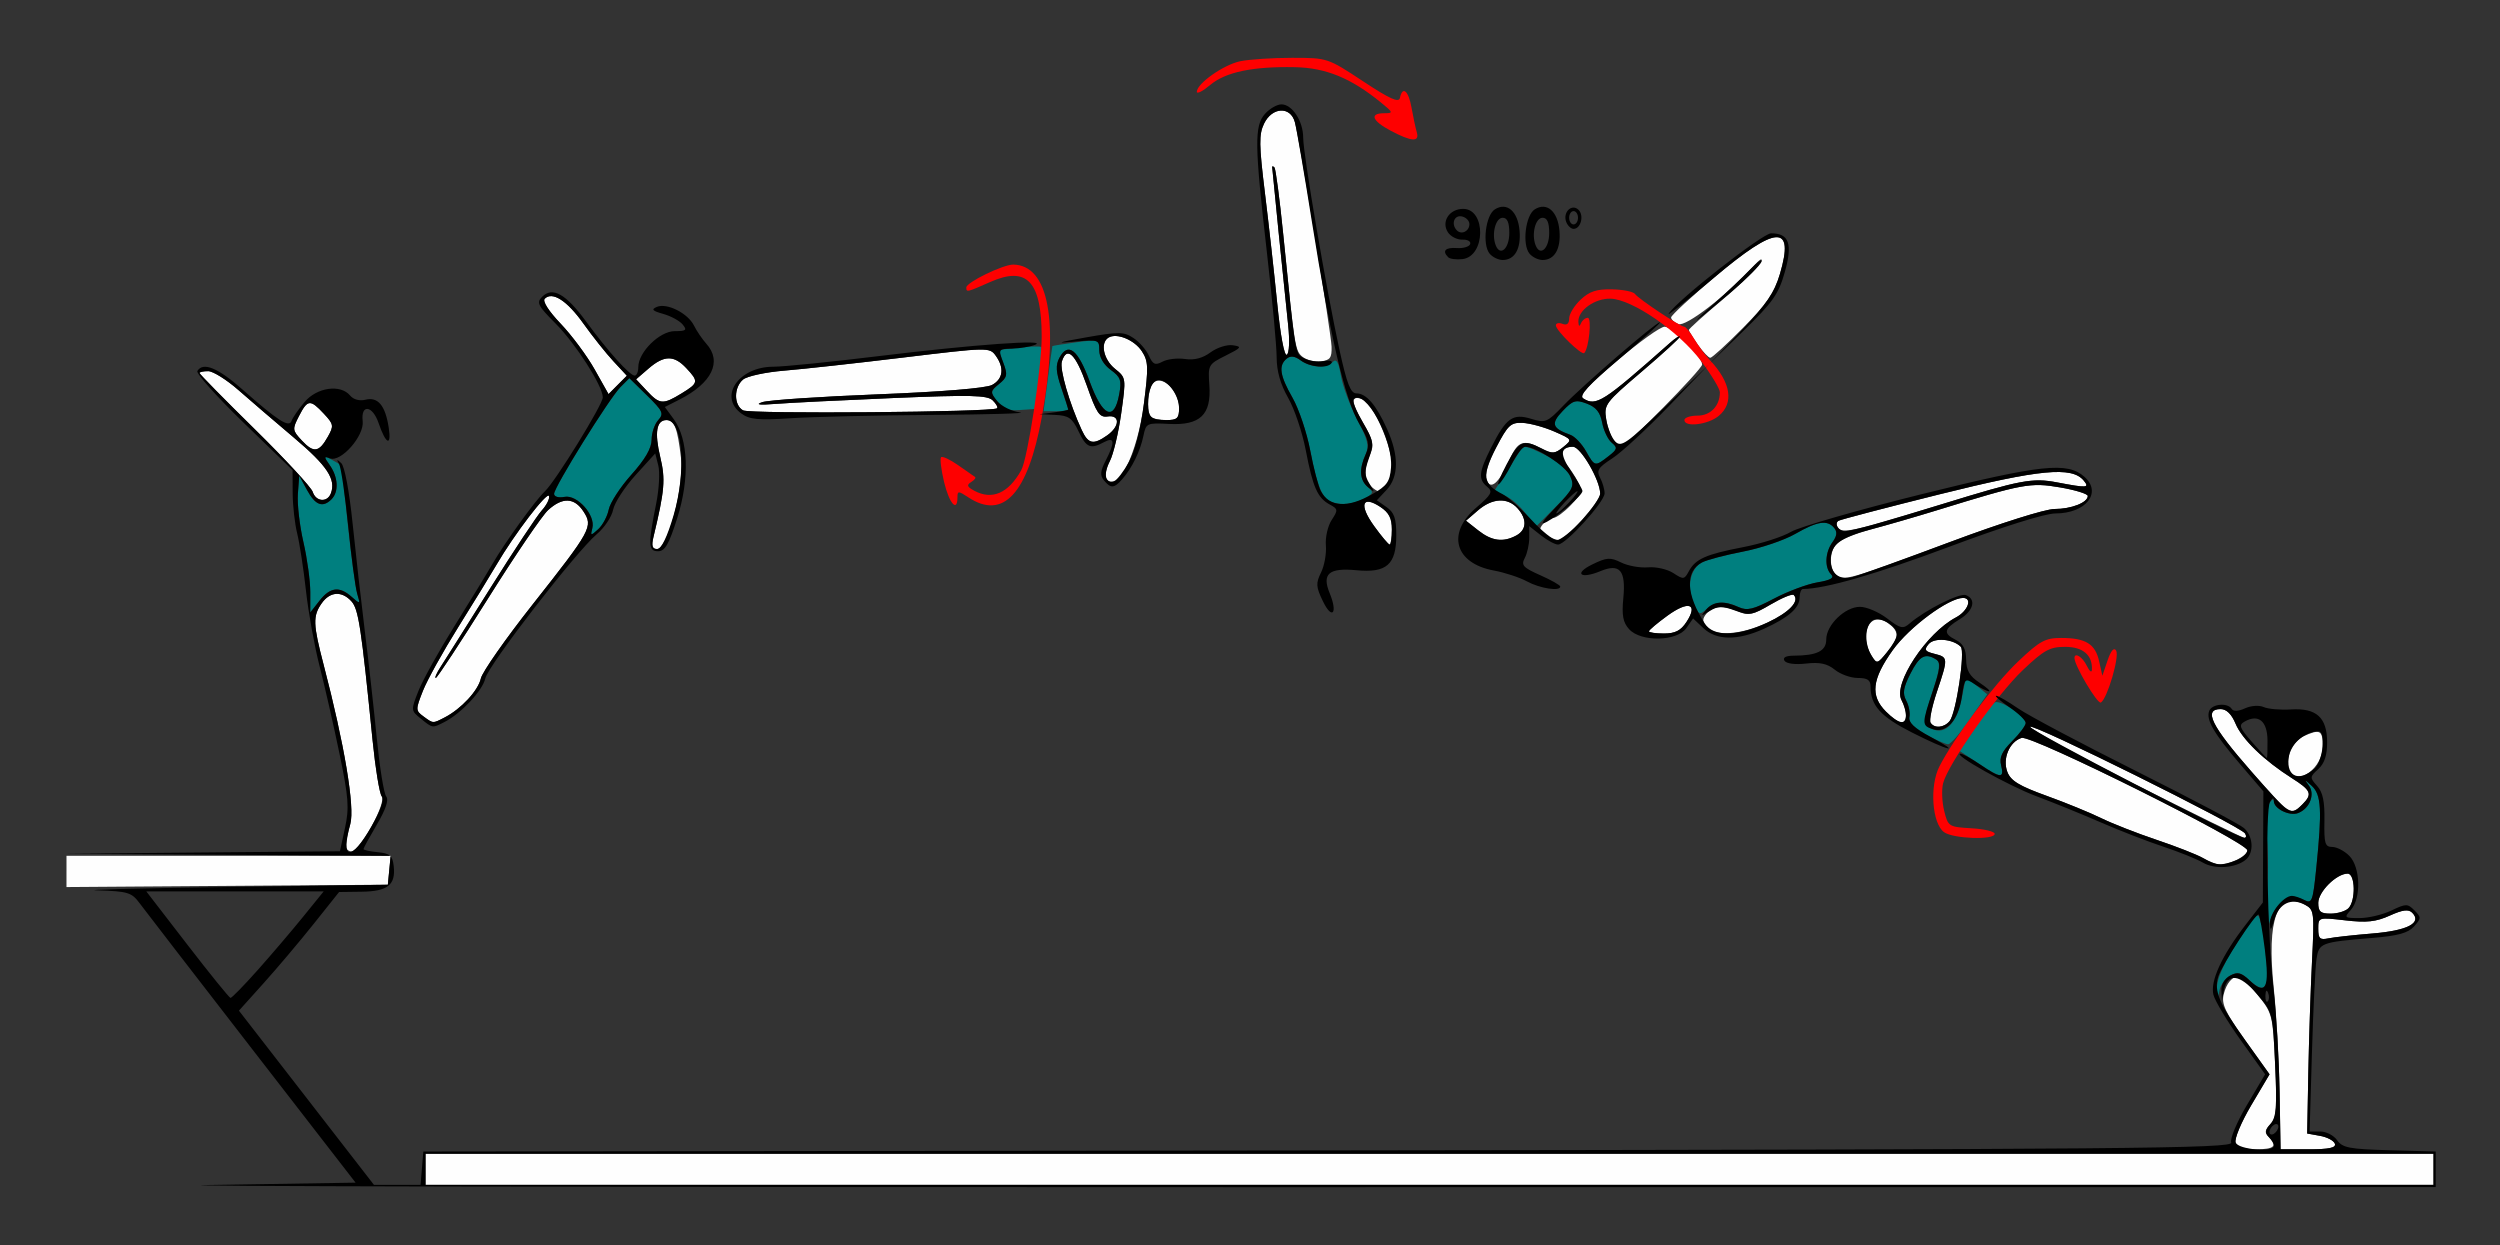 <?xml version="1.0" encoding="UTF-8" standalone="no"?>
<!-- Created with Inkscape (http://www.inkscape.org/) -->

<svg
   xmlns:dc="http://purl.org/dc/elements/1.1/"
   xmlns:cc="http://creativecommons.org/ns#"
   xmlns:rdf="http://www.w3.org/1999/02/22-rdf-syntax-ns#"
   xmlns:svg="http://www.w3.org/2000/svg"
   xmlns="http://www.w3.org/2000/svg"
   xmlns:sodipodi="http://sodipodi.sourceforge.net/DTD/sodipodi-0.dtd"
   xmlns:inkscape="http://www.inkscape.org/namespaces/inkscape"
   id="svg3486"
   version="1.1"
   inkscape:version="0.91 r13725"
   width="527.103"
   height="262.5"
   viewBox="0 0 527.103 262.5"
   sodipodi:docname="bb940600.svg">
  <rect x="0" y="0" width="527.103" height="262.5" fill="#333333" stroke="none"/>
  <defs
     id="defs3490" />
  <sodipodi:namedview
     pagecolor="#ffffff"
     bordercolor="#666666"
     borderopacity="1"
     objecttolerance="10"
     gridtolerance="10"
     guidetolerance="10"
     inkscape:pageopacity="0"
     inkscape:pageshadow="2"
     inkscape:window-width="1379"
     inkscape:window-height="765"
     id="namedview3488"
     showgrid="false"
     inkscape:zoom="0.8384356"
     inkscape:cx="233.49001"
     inkscape:cy="199.40036"
     inkscape:window-x="0"
     inkscape:window-y="0"
     inkscape:window-maximized="0"
     inkscape:current-layer="svg3486" />
  <g
     id="g3496"
     transform="translate(0.935,5.131)">
    <path
       style="fill:#fefefe"
       d="m 88.785,241.406 0,-3.281 211.682,0 211.682,0 0,3.281 0,3.281 -211.682,0 -211.682,0 0,-3.281 z m 381.644,-5.632 c -0.298,-0.779 1.184,-4.325 3.305,-7.906 l 3.845,-6.493 -5.139,-7.186 c -4.195,-5.866 -5.028,-7.643 -4.533,-9.672 0.571,-2.342 1.848,-3.846 3.293,-3.879 0.351,-0.008 2.083,1.779 3.848,3.97 3.151,3.911 3.219,4.186 3.718,14.882 0.431,9.249 0.279,11.127 -1.005,12.415 -1.182,1.185 -1.266,1.765 -0.385,2.649 1.942,1.948 1.256,2.632 -2.639,2.632 -2.495,0 -3.95,-0.477 -4.308,-1.413 z m 9.277,-10.542 c -0.11,-6.573 -0.665,-16.439 -1.233,-21.923 -1.53,-14.768 0.737,-20.818 6.616,-17.662 1.897,1.018 1.959,1.535 1.44,12.005 -0.298,6.018 -0.648,16.627 -0.778,23.576 l -0.236,12.635 2.727,0.49 c 1.5,0.269 2.902,1.017 3.115,1.661 0.284,0.855 -1.21,1.171 -5.53,1.17 l -5.919,-0.002 -0.2,-11.951 z m 8.144,-34.526 c 0,-2.451 0.007,-2.453 5.696,-1.791 4.497,0.524 6.471,0.313 9.377,-1.002 2.725,-1.233 3.954,-1.391 4.732,-0.611 2.146,2.153 -0.964,3.775 -8.408,4.387 -3.955,0.325 -8.137,0.789 -9.293,1.03 -1.757,0.367 -2.103,0.036 -2.103,-2.014 z m 0,-5.483 c 0,-2.343 3.843,-6.162 6.201,-6.162 1.612,0 1.733,5.729 0.154,7.312 -0.617,0.619 -2.299,1.125 -3.738,1.125 -2.147,0 -2.617,-0.408 -2.617,-2.276 z m -474.766,-6.619 0,-3.293 34.171,0 34.171,0 -0.293,3.047 -0.293,3.047 -33.879,0.246 -33.879,0.246 0,-3.293 z m 450.467,-2.823 c -1.285,-0.736 -5.701,-2.467 -9.813,-3.847 -4.112,-1.38 -9.369,-3.44 -11.682,-4.578 -2.313,-1.138 -7.502,-3.259 -11.531,-4.713 -5.749,-2.074 -7.52,-3.157 -8.23,-5.03 -1.059,-2.793 0.433,-6.348 3.007,-7.168 2.07,-0.659 47.594,22.018 47.594,23.708 0,1.179 -3.711,3.065 -5.902,2.999 -0.609,-0.018 -2.159,-0.635 -3.444,-1.372 z M 71.968,173.203 c 0.003,-0.645 0.433,-2.715 0.955,-4.601 0.982,-3.548 -1.235,-16.775 -5.632,-33.602 -2.232,-8.54 -2.286,-10.236 -0.415,-12.916 1.753,-2.51 4.26,-2.679 6.295,-0.424 1.488,1.65 2.064,5.438 4.447,29.278 0.593,5.93 1.464,11.256 1.935,11.837 1.056,1.3 -4.614,11.601 -6.385,11.601 -0.663,0 -1.203,-0.527 -1.2,-1.172 z M 449.299,160.258 c -12.208,-6.162 -22.196,-11.625 -22.196,-12.141 0,-1.054 44.371,20.955 45.306,22.473 0.329,0.535 0.259,0.949 -0.157,0.922 -0.416,-0.028 -10.744,-5.092 -22.952,-11.254 z m 31.534,4.962 c -0.519,-0.379 -3.719,-3.853 -7.111,-7.72 -8.428,-9.607 -10.155,-13.125 -6.444,-13.125 1.213,0 2.299,1.061 3.132,3.062 1.372,3.295 6.013,7.784 11.902,11.513 4.055,2.568 4.365,3.344 2.201,5.515 -1.63,1.635 -2.29,1.771 -3.68,0.756 z m 0.929,-7.743 c -1.167,-1.894 0.569,-6.279 2.908,-7.348 3.549,-1.622 4.116,-1.337 4.116,2.069 0,4.536 -5.113,8.379 -7.023,5.279 z m -75.658,-10.242 c -0.302,-0.489 0.304,-3.429 1.347,-6.533 2.394,-7.127 2.385,-7.25 -0.524,-7.983 -2.041,-0.514 -2.235,-0.832 -1.238,-2.037 1.186,-1.434 5.083,-1.127 6.781,0.534 0.984,0.963 -0.966,14.022 -2.341,15.685 -1.186,1.433 -3.243,1.603 -4.025,0.334 z M 88.342,145.915 c -1.668,-1.224 -1.672,-1.432 -0.11,-5.391 0.894,-2.265 4.262,-8.337 7.486,-13.493 3.223,-5.156 6.844,-11.062 8.047,-13.125 3.724,-6.388 10.705,-15.521 11.056,-14.464 0.184,0.552 -0.501,1.924 -1.521,3.047 -1.02,1.123 -5.898,8.485 -10.839,16.359 -4.941,7.874 -9.667,15.363 -10.502,16.641 -0.835,1.278 -1.29,2.324 -1.011,2.324 0.279,0 5.2,-7.488 10.937,-16.641 5.737,-9.152 11.468,-17.59 12.737,-18.75 3.02,-2.762 5.532,-2.67 7.454,0.273 2.084,3.191 1.7,3.894 -10.731,19.649 -5.696,7.219 -10.598,14.226 -10.895,15.571 -0.565,2.561 -4.155,6.429 -7.63,8.22 -2.534,1.306 -2.386,1.313 -4.477,-0.221 z m 308.345,-1.028 c -3.333,-3.344 -2.948,-6.79 1.448,-12.948 3.45,-4.833 11.765,-11 14.829,-11 2.046,0 1.022,2.782 -1.516,4.115 -6.208,3.262 -13.289,13.999 -11.474,17.399 1.24,2.324 1.231,4.736 -0.017,4.736 -0.537,0 -2.009,-1.036 -3.271,-2.301 z m -3.015,-11.767 c -2.805,-4.505 -0.364,-9.559 3.355,-6.946 2.547,1.79 2.524,2.994 -0.118,6.23 -2.026,2.482 -2.124,2.504 -3.237,0.716 z m -46.942,-5.145 c 0,-0.255 1.758,-1.74 3.906,-3.301 4.448,-3.232 6.542,-2.545 4.018,1.32 -1.2,1.837 -2.382,2.444 -4.76,2.444 -1.74,0 -3.164,-0.208 -3.164,-0.463 z m 12.15,-0.943 c -0.928,-1.122 -0.928,-1.691 0,-2.812 1.381,-1.669 3.735,-1.795 6.859,-0.367 1.914,0.875 2.965,0.634 6.628,-1.52 2.395,-1.408 4.597,-2.316 4.895,-2.017 1.298,1.302 -0.958,3.677 -5.516,5.806 -5.577,2.605 -11.139,2.998 -12.866,0.911 z m 27.266,-10.992 c -1.437,-1.441 -1.402,-4.684 0.07,-6.487 0.643,-0.787 3.902,-2.157 7.243,-3.044 3.341,-0.887 9.65,-2.715 14.019,-4.063 18.208,-5.616 19.666,-5.887 25.935,-4.814 3.213,0.55 5.841,1.363 5.841,1.807 0,1.39 -3.47,2.749 -7.017,2.749 -1.932,0 -11.349,2.971 -21.79,6.874 -21.606,8.077 -22.848,8.434 -24.299,6.977 z M 136.85,108.047 c 2.356,-9.813 2.549,-12.085 1.427,-16.796 -1.243,-5.215 -0.806,-7.814 1.314,-7.814 1.671,0 2.316,1.676 3.048,7.92 0.705,6.013 -2.758,19.268 -5.033,19.268 -1.027,0 -1.218,-0.653 -0.756,-2.578 z m 151.922,-2.277 c -3.222,-4.462 -2.537,-6.562 1.316,-4.03 1.831,1.204 2.436,2.39 2.436,4.775 0,1.745 -0.208,3.173 -0.461,3.173 -0.254,0 -1.735,-1.763 -3.291,-3.918 z m 21.972,0.935 -2.592,-2.046 2.519,-2.173 c 3.028,-2.613 6.241,-2.79 8.344,-0.459 2.059,2.282 1.955,4.563 -0.261,5.753 -2.774,1.489 -5.167,1.168 -8.009,-1.075 z m 14.204,1.004 c -1.333,-0.778 -1.456,-1.264 -0.587,-2.315 0.605,-0.732 1.601,-1.331 2.213,-1.331 0.612,0 2.28,-1.223 3.708,-2.717 2.289,-2.397 2.461,-2.977 1.457,-4.922 -0.626,-1.213 -1.756,-2.916 -2.512,-3.786 -1.591,-1.832 -0.868,-3.575 1.482,-3.575 1.637,0 5.739,7.069 5.739,9.89 0,1.692 -7.282,9.809 -8.764,9.769 -0.577,-0.016 -1.808,-0.472 -2.737,-1.013 z m 61.54,-1.706 c -0.296,-0.48 -0.208,-1.077 0.194,-1.327 0.403,-0.25 9.977,-2.759 21.277,-5.576 21.216,-5.289 27.937,-5.933 30.434,-2.915 1.297,1.567 0.769,1.605 -5.583,0.397 -5.25,-0.999 -7.625,-0.55 -24.31,4.593 -18.989,5.853 -21.096,6.315 -22.012,4.828 z M 64.997,98.576 C 64.695,97.62 59.199,91.677 52.784,85.368 46.37,79.059 41.121,73.723 41.121,73.511 c 0,-0.212 0.827,-0.386 1.838,-0.386 1.011,0 3.88,1.793 6.375,3.984 2.495,2.191 7.783,6.727 11.75,10.078 6.975,5.892 8.868,8.76 7.738,11.717 -0.752,1.967 -3.164,1.76 -3.825,-0.328 z M 288.037,97.312 c -1.4,-1.404 -1.429,-3.734 -0.085,-6.693 0.872,-1.92 0.632,-2.974 -1.515,-6.649 -2.611,-4.469 -2.609,-5.89 0.007,-4.883 2.092,0.805 6.059,9.807 6.07,13.772 0.008,2.989 -1.289,5.578 -2.795,5.578 -0.308,0 -1.065,-0.506 -1.682,-1.125 z m 24.43,-1.271 c -0.398,-1.041 0.389,-3.64 2.092,-6.902 2.432,-4.661 3.037,-5.219 5.534,-5.11 1.542,0.068 4.542,0.884 6.666,1.814 3.845,1.683 3.853,1.698 1.88,3.301 -1.752,1.423 -2.277,1.457 -4.517,0.295 -3.896,-2.021 -5.008,-1.624 -6.835,2.441 -2.203,4.9 -3.957,6.415 -4.82,4.161 z m -80.177,-0.34 c -0.325,-0.528 0.022,-2.149 0.772,-3.604 0.75,-1.454 1.832,-6.002 2.406,-10.106 1.037,-7.418 1.029,-7.472 -1.325,-9.372 -2.418,-1.951 -3.156,-5.459 -1.38,-6.56 1.733,-1.074 5.48,0.453 7.064,2.879 1.356,2.076 1.406,3.348 0.429,10.984 -1.381,10.8 -5.728,19.411 -7.967,15.778 z M 62.723,87.77 c -2.028,-2.166 -2.056,-2.395 -0.623,-5.174 1.818,-3.527 2.365,-3.581 5.237,-0.514 2.083,2.224 2.144,2.569 0.864,4.847 -1.874,3.334 -2.984,3.504 -5.478,0.841 z m 276.598,-0.03 c -0.602,-0.727 -1.326,-2.755 -1.609,-4.507 -0.493,-3.048 -0.172,-3.477 7.522,-10.029 4.42,-3.765 8.037,-7.083 8.037,-7.375 0,-0.292 -0.946,0.308 -2.103,1.333 -14.155,12.548 -15.561,13.447 -18.303,11.704 -0.908,-0.577 1.039,-2.738 7.168,-7.954 4.628,-3.939 9.128,-7.162 9.999,-7.162 1.712,0 7.911,6.255 7.911,7.982 0,1.004 -16.067,17.33 -17.055,17.33 -0.26,0 -0.966,-0.595 -1.567,-1.323 z M 227.143,85.547 c -2.611,-5.637 -4.702,-12.856 -4.192,-14.469 1.068,-3.374 2.923,-1.579 5.265,5.094 2.042,5.819 2.671,6.755 4.374,6.504 2.665,-0.393 2.61,2.094 -0.088,3.99 -2.925,2.055 -3.992,1.833 -5.359,-1.119 z M 241.745,82.812 c -0.778,-0.781 -0.81,-4.359 -0.056,-6.33 1.3,-3.398 5.975,0.084 5.975,4.45 0,2.125 -0.401,2.504 -2.648,2.504 -1.456,0 -2.928,-0.281 -3.271,-0.625 z m -86.012,-1.424 c -1.972,-1.107 -1.964,-4.857 0.014,-6.504 0.847,-0.705 4.737,-1.545 8.645,-1.866 3.908,-0.321 15.248,-1.571 25.201,-2.776 17.734,-2.148 18.122,-2.156 19.393,-0.413 1.883,2.583 1.592,4.946 -0.764,6.211 -1.262,0.677 -10.591,1.441 -24.065,1.969 -12.103,0.475 -23.056,1.214 -24.341,1.642 -1.597,0.533 -0.71,0.65 2.804,0.372 2.827,-0.224 13.972,-0.778 24.766,-1.233 16.34,-0.688 19.852,-0.607 20.972,0.482 0.74,0.719 1.161,1.475 0.935,1.68 -0.913,0.825 -52.122,1.242 -53.558,0.436 z m -20.289,-4.124 -2.266,-2.422 2.622,-2.265 c 3.285,-2.838 5.371,-2.863 7.963,-0.095 2.648,2.828 2.589,3.142 -1.005,5.34 -3.925,2.401 -4.594,2.35 -7.314,-0.558 z m -11.009,-4.513 c -1.613,-2.867 -4.831,-7.2 -7.151,-9.629 -2.533,-2.652 -3.879,-4.757 -3.368,-5.269 1.604,-1.609 4.693,0.374 8.163,5.242 1.911,2.68 4.752,6.249 6.314,7.932 l 2.84,3.059 -1.933,1.939 -1.933,1.939 -2.933,-5.213 z m 149.274,-2.634 c -1.588,-1.263 -1.701,-1.977 -4.104,-25.961 -0.744,-7.428 -1.57,-13.722 -1.834,-13.987 -0.264,-0.265 -0.48,-0.306 -0.479,-0.092 0.003,0.462 2.489,25.072 3.366,33.308 0.355,3.334 0.237,5.961 -0.281,6.282 -0.525,0.326 -1.357,-4.144 -2.025,-10.886 -0.624,-6.291 -1.791,-16.777 -2.594,-23.301 -1.243,-10.098 -1.27,-12.26 -0.185,-14.531 1.692,-3.541 5.592,-3.736 6.504,-0.325 1.028,3.844 7.64,44.298 7.739,47.344 0.075,2.332 -0.308,2.859 -2.246,3.087 -1.286,0.151 -3.023,-0.271 -3.861,-0.938 z m 83.365,-2.528 c -1.063,-1.498 -1.933,-2.915 -1.933,-3.15 0,-0.235 3.184,-3.102 7.077,-6.371 3.892,-3.269 7.513,-6.809 8.046,-7.866 0.582,-1.152 -0.1,-0.751 -1.703,1.001 -5.548,6.069 -14.055,12.602 -15.622,11.999 -0.845,-0.325 -1.537,-0.954 -1.537,-1.396 0,-0.442 4.285,-4.405 9.522,-8.806 12.73,-10.697 16.51,-10.8 13.422,-0.368 -1.174,3.967 -2.787,6.328 -7.749,11.344 -3.446,3.484 -6.564,6.334 -6.929,6.334 -0.364,0 -1.532,-1.225 -2.595,-2.723 z"
       id="path3506"
       inkscape:connector-curvature="0" />
    <path
       style="fill:#007f7f"
       d="m 466.482,203.625 c -0.145,-2.449 1.646,-6.26 5.807,-12.36 2.775,-4.068 2.886,-4.128 3.437,-1.875 0.903,3.693 2.021,-11.455 1.311,-17.754 -0.382,-3.383 -0.23,-6.148 0.397,-7.229 0.558,-0.963 1.027,-1.239 1.043,-0.612 0.04,1.589 3.326,3.191 5.127,2.497 2.449,-0.943 3.63,-3.975 2.261,-5.806 -1.008,-1.349 -0.919,-1.338 0.612,0.069 2.024,1.861 2.204,5.087 0.965,17.256 -0.762,7.48 -0.828,7.634 -2.87,6.7 -4.891,-2.236 -8.677,4.48 -7.615,13.508 0.62,5.267 -0.537,6.419 -3.571,3.56 -1.765,-1.664 -2.538,-1.861 -4.071,-1.038 -1.041,0.559 -2.074,1.966 -2.297,3.127 l -0.405,2.111 -0.127,-2.156 z m -50.334,-47.822 -3.946,-2.626 3.224,-4.802 c 1.773,-2.641 3.656,-5.07 4.186,-5.398 1.107,-0.686 6.557,2.926 6.557,4.346 0,0.52 -1.292,2.241 -2.87,3.825 -2.153,2.16 -2.732,3.43 -2.319,5.084 0.71,2.837 -0.021,2.772 -4.831,-0.429 z m -11.053,-6.08 c -2.549,-1.392 -3.673,-2.586 -3.446,-3.659 0.186,-0.875 -0.121,-2.451 -0.682,-3.502 -0.802,-1.504 -0.612,-2.713 0.894,-5.674 1.909,-3.754 3.132,-4.422 5.424,-2.964 0.967,0.615 0.793,2.05 -0.859,7.098 -1.753,5.357 -1.867,6.456 -0.744,7.169 3.231,2.051 5.898,-0.396 7.082,-6.498 l 0.793,-4.087 2.247,1.825 2.247,1.825 -3.652,5.273 c -2.009,2.9 -4.073,5.27 -4.587,5.267 -0.514,-0.004 -2.637,-0.937 -4.718,-2.074 z m -49,-27.799 c -1.421,-3.442 -0.627,-7.157 1.81,-8.466 0.995,-0.534 4.88,-1.562 8.634,-2.286 3.754,-0.723 8.718,-2.403 11.031,-3.732 4.679,-2.69 6.774,-3.012 8.22,-1.266 0.686,0.829 0.582,1.709 -0.353,2.992 -1.58,2.168 -1.722,5.373 -0.3,6.799 0.743,0.745 -0.053,1.21 -2.894,1.691 -2.155,0.365 -6.282,1.912 -9.172,3.436 -4.322,2.28 -5.64,2.596 -7.43,1.777 -3.002,-1.372 -4.936,-1.246 -6.796,0.442 -1.446,1.312 -1.684,1.192 -2.75,-1.388 z M 64.486,119.716 c 0,-2.358 -0.652,-7.109 -1.45,-10.558 -0.797,-3.449 -1.323,-8.01 -1.168,-10.136 l 0.282,-3.865 1.66,3.047 c 1.748,3.209 3.303,3.788 5.163,1.922 1.567,-1.572 1.397,-4.626 -0.402,-7.202 -1.478,-2.117 -1.464,-2.15 0.467,-1.113 1.095,0.588 2.013,1.159 2.041,1.27 0.028,0.111 0.623,5.686 1.323,12.389 0.7,6.703 1.585,13.242 1.966,14.531 0.673,2.275 0.639,2.296 -1.163,0.703 -2.587,-2.287 -4.523,-2.05 -6.781,0.83 l -1.937,2.47 0,-4.287 z m 59.468,-13.493 c 0.711,-2.727 -3.184,-7.107 -5.863,-6.593 -1.265,0.242 -2.203,-0.03 -2.203,-0.638 0,-1.427 11.64,-20.147 13.998,-22.513 l 1.871,-1.877 3.733,3.657 c 3.355,3.286 3.592,3.813 2.346,5.195 -0.763,0.846 -1.388,2.709 -1.388,4.139 0,1.768 -1.366,4.125 -4.262,7.356 -2.344,2.615 -4.495,5.925 -4.78,7.355 -0.285,1.43 -1.282,3.294 -2.215,4.141 -1.585,1.439 -1.667,1.424 -1.238,-0.222 z m 196.739,-3.119 c -1.17,-1.587 -3.146,-3.274 -4.391,-3.749 l -2.264,-0.863 2.093,-3.192 c 1.151,-1.756 2.563,-3.983 3.137,-4.949 1.011,-1.702 1.18,-1.691 5.392,0.349 2.479,1.201 4.817,3.136 5.437,4.502 1,2.202 0.75,2.735 -3.095,6.592 l -4.183,4.196 -2.127,-2.886 z m -41.031,-2.479 c -1.857,-0.751 -2.938,-3.437 -4.35,-10.81 -0.721,-3.766 -2.395,-8.745 -3.721,-11.066 -2.681,-4.694 -3.003,-6.796 -1.262,-8.245 0.826,-0.688 1.704,-0.584 2.982,0.354 2.161,1.585 5.356,1.727 6.778,0.301 0.743,-0.745 1.206,0.053 1.686,2.903 0.364,2.162 1.906,6.302 3.426,9.2 2.273,4.335 2.588,5.657 1.772,7.454 -1.396,3.073 -1.234,5.414 0.473,6.835 1.306,1.087 1.229,1.351 -0.701,2.425 -2.222,1.237 -4.997,1.491 -7.083,0.648 z m 53.783,-10.648 c -0.881,-1.553 -2.353,-3.092 -3.271,-3.421 -3.874,-1.387 -4.189,-2.357 -1.635,-5.031 2.163,-2.265 2.75,-2.443 5.106,-1.551 1.933,0.732 2.816,1.832 3.224,4.016 0.309,1.655 1.215,3.551 2.012,4.215 1.288,1.072 1.207,1.394 -0.726,2.886 -2.833,2.186 -2.84,2.185 -4.711,-1.114 z M 209.25,79.487 c -1.399,-1.931 -1.369,-2.172 0.467,-3.664 1.711,-1.391 1.83,-1.957 0.919,-4.383 l -1.046,-2.786 4.317,-0.492 c 2.375,-0.27 4.489,-0.322 4.699,-0.116 0.21,0.207 -2.1e-4,3.227 -0.467,6.712 l -0.849,6.336 -3.271,0.23 c -2.463,0.173 -3.641,-0.281 -4.769,-1.837 z m 10.741,-4.722 c 0.491,-3.738 0.926,-6.855 0.965,-6.925 0.039,-0.071 2.28,-0.427 4.978,-0.791 4.791,-0.647 4.907,-0.608 4.907,1.691 0,1.45 0.926,3.031 2.414,4.118 2.112,1.544 2.333,2.198 1.765,5.234 -1.07,5.722 -3.507,4.604 -6.231,-2.858 -2.45,-6.71 -4.543,-8.327 -6.363,-4.915 -0.827,1.55 -0.737,2.959 0.404,6.317 0.808,2.378 1.468,4.459 1.468,4.625 0,0.166 -1.17,0.302 -2.601,0.302 l -2.601,0 0.894,-6.797 z"
       id="path3502"
       inkscape:connector-curvature="0" />
    <path
       style="fill:#fe0000"
       d="m 408.935,170.314 c -2.508,-1.84 -3.062,-9.724 -0.971,-13.83 3.128,-6.143 11.513,-17.321 16.653,-22.196 4.523,-4.291 5.665,-4.912 9.033,-4.912 5.151,0 7.183,1.248 8,4.914 l 0.681,3.055 1.097,-3.229 c 0.707,-2.081 1.347,-2.824 1.8,-2.088 0.758,1.231 -1.843,10.119 -3.21,10.966 -0.691,0.428 -5.569,-7.778 -5.569,-9.368 0,-1.317 1.696,-0.266 2.598,1.609 0.558,1.16 1.043,1.554 1.077,0.876 0.159,-3.106 -1.874,-4.86 -5.633,-4.86 -3.254,0 -4.459,0.662 -8.93,4.904 -5.503,5.221 -15.805,19.85 -16.812,23.874 -0.333,1.329 -0.229,3.941 0.23,5.804 0.813,3.301 0.959,3.394 5.741,3.67 2.699,0.156 4.907,0.683 4.907,1.172 0,1.354 -8.756,1.059 -10.691,-0.36 z M 198.119,96.512 c -0.623,-2.606 -0.908,-4.963 -0.634,-5.239 0.275,-0.275 1.899,0.484 3.61,1.688 1.711,1.204 3.309,2.319 3.551,2.477 0.242,0.159 -0.13,0.642 -0.827,1.074 -0.996,0.617 -0.853,1.008 0.667,1.824 3.768,2.023 7.161,0.546 9.886,-4.301 1.372,-2.44 4.321,-21.667 4.321,-28.169 0,-11.668 -3.107,-14.978 -10.841,-11.546 -4.931,2.188 -5.047,2.215 -5.047,1.159 0,-1.079 7.772,-4.86 9.915,-4.824 7.474,0.126 9.686,12.037 5.987,32.233 -2.945,16.082 -8.097,21.693 -15.468,16.848 -2.121,-1.394 -2.304,-1.394 -2.304,0 0,3.262 -1.742,1.268 -2.816,-3.224 z M 354.206,83.438 c 0,-0.516 1.247,-0.938 2.771,-0.938 2.745,0 4.706,-2.055 4.706,-4.931 0,-0.717 -1.787,-3.682 -3.972,-6.588 -4.702,-6.255 -14.502,-13.008 -19.065,-13.138 -3.338,-0.095 -6.915,2.474 -6.796,4.881 0.048,0.969 0.24,1.083 0.545,0.323 0.259,-0.645 0.904,-1.172 1.432,-1.172 0.89,0 0.248,6.424 -0.742,7.432 -0.539,0.548 -5.982,-4.758 -5.982,-5.832 0,-0.474 0.631,-0.62 1.402,-0.323 0.925,0.356 1.402,-0.032 1.402,-1.143 0,-0.925 1.085,-2.705 2.412,-3.955 1.863,-1.756 3.372,-2.252 6.633,-2.181 2.321,0.051 4.495,0.488 4.831,0.972 0.717,1.034 9.544,6.905 10.382,6.905 0.315,0 1.262,1.16 2.104,2.578 0.842,1.418 2.348,3.448 3.346,4.512 4.409,4.699 5.082,8.995 1.834,11.713 -2.222,1.86 -7.243,2.473 -7.243,0.885 z M 292.29,22.436 c -3.943,-2.088 -4.549,-3.684 -1.402,-3.691 1.99,-0.004 1.953,-0.127 -0.701,-2.293 -6.259,-5.107 -11.568,-7.285 -18.079,-7.418 -8.906,-0.182 -14.659,1.028 -17.898,3.762 -1.544,1.304 -2.808,1.948 -2.808,1.433 0,-1.738 5.635,-5.711 9.14,-6.445 1.912,-0.4 6.842,-0.725 10.954,-0.723 7.45,0.005 7.503,0.023 14.953,4.944 5.679,3.751 7.549,4.593 7.779,3.498 0.543,-2.592 1.813,-1.516 2.447,2.074 0.342,1.934 0.837,4.254 1.102,5.156 0.625,2.135 -1.065,2.043 -5.487,-0.298 z"
       id="path3500"
       inkscape:connector-curvature="0" />
    <path
       style="fill:#000000"
       d="m 43.325,244.708 30.709,-0.489 -21.83,-28.192 C 40.197,200.521 29.538,186.705 28.516,185.324 c -1.695,-2.292 -2.471,-2.53 -8.879,-2.728 -3.862,-0.119 8.329,-0.436 27.091,-0.703 l 34.112,-0.486 0.293,-3.047 0.293,-3.047 -34.405,-0.221 -34.405,-0.221 29.06,-0.261 29.06,-0.261 1.066,-4.909 c 0.922,-4.247 0.765,-6.363 -1.164,-15.69 -1.226,-5.93 -3.11,-14.212 -4.187,-18.405 -1.077,-4.193 -2.371,-11.365 -2.877,-15.938 -0.506,-4.572 -1.339,-10.001 -1.851,-12.063 -0.512,-2.062 -0.941,-5.91 -0.953,-8.549 L 60.748,93.995 50.432,83.997 C 44.758,78.498 40.367,73.592 40.674,73.093 c 1.21,-1.965 4.319,-0.693 9.506,3.889 7.49,6.616 9.855,8.132 10.353,6.635 0.217,-0.653 1.443,-2.437 2.724,-3.965 2.616,-3.118 7.604,-3.833 9.633,-1.381 0.693,0.837 1.984,1.189 3.221,0.877 2.629,-0.662 4.192,1.2 4.908,5.845 0.634,4.119 -0.589,3.59 -2.13,-0.921 -1.285,-3.76 -3.78,-4.055 -3.354,-0.397 0.362,3.105 -4.594,8.726 -6.908,7.835 -1.267,-0.488 -1.264,-0.317 0.02,1.522 1.729,2.476 1.869,5.542 0.325,7.092 -1.86,1.866 -3.415,1.287 -5.163,-1.922 L 62.15,95.156 61.868,99.022 c -0.155,2.126 0.371,6.687 1.168,10.136 0.797,3.449 1.45,8.2 1.45,10.558 l 0,4.287 1.937,-2.47 c 2.258,-2.88 4.194,-3.116 6.781,-0.83 1.802,1.593 1.836,1.572 1.163,-0.703 -0.381,-1.289 -1.228,-7.665 -1.882,-14.168 -0.654,-6.504 -1.521,-12.41 -1.927,-13.125 -0.579,-1.02 -0.48,-1.06 0.46,-0.188 0.701,0.65 1.691,5.906 2.384,12.656 0.652,6.349 1.816,16.607 2.587,22.794 0.771,6.188 1.901,16.312 2.511,22.5 0.61,6.188 1.506,11.733 1.992,12.324 0.586,0.712 -0.072,2.699 -1.954,5.901 -1.56,2.655 -2.837,4.992 -2.837,5.195 0,0.202 1.367,0.5 3.037,0.662 2.549,0.247 3.086,0.718 3.339,2.929 0.451,3.949 -1.263,5.325 -6.724,5.398 l -4.792,0.064 -5.368,6.733 c -2.952,3.703 -7.705,9.331 -10.561,12.507 l -5.192,5.775 14.236,18.366 14.236,18.366 4.913,0 4.913,0 0.29,-3.516 0.29,-3.516 190.858,-0.237 c 169.47,-0.21 190.797,-0.395 190.318,-1.647 -0.297,-0.776 1.189,-4.33 3.306,-7.903 l 3.845,-6.493 -5.155,-7.208 c -2.835,-3.964 -5.419,-8.263 -5.742,-9.554 -0.719,-2.874 1.767,-8.282 6.792,-14.771 l 3.629,-4.688 0.056,-11.719 0.056,-11.719 -4.818,-5.625 c -5.615,-6.556 -7.318,-9.473 -6.61,-11.323 0.576,-1.505 3.904,-1.807 4.752,-0.431 0.35,0.568 1.388,0.522 2.799,-0.123 1.272,-0.581 2.978,-0.698 3.939,-0.271 0.932,0.415 3.51,0.641 5.728,0.502 5.409,-0.339 7.649,1.699 7.649,6.958 0,2.743 -0.566,4.442 -1.877,5.632 -1.795,1.63 -1.806,1.783 -0.234,3.529 1.208,1.342 1.616,3.288 1.54,7.348 -0.09,4.796 0.125,5.522 1.636,5.522 0.956,0 2.58,0.844 3.608,1.875 2.361,2.369 2.547,8.945 0.322,11.411 -1.471,1.631 -1.382,1.714 1.837,1.714 1.861,0 4.879,-0.715 6.705,-1.589 3.097,-1.482 3.426,-1.484 4.876,-0.029 1.45,1.454 1.443,1.683 -0.098,3.391 -1.249,1.384 -3.402,1.975 -8.816,2.42 -10.863,0.892 -11.224,1.03 -11.746,4.486 -0.252,1.672 -0.681,10.528 -0.953,19.68 l -0.494,16.641 2.261,0 c 1.243,0 2.839,0.828 3.546,1.84 1.114,1.595 2.584,1.876 11.034,2.109 l 9.749,0.269 0,3.75 0,3.75 -250,0.02 c -137.5,0.011 -236.181,-0.2 -219.291,-0.469 z m 468.824,-3.301 0,-3.281 -211.682,0 -211.682,0 0,3.281 0,3.281 211.682,0 211.682,0 0,-3.281 z m -33.645,-4.969 c 0,-0.412 -0.495,-1.246 -1.099,-1.853 -0.843,-0.845 -0.756,-1.491 0.371,-2.766 1.224,-1.385 1.387,-3.488 0.973,-12.583 -0.497,-10.915 -0.498,-10.922 -3.875,-14.836 -3.634,-4.212 -6.196,-4.452 -6.935,-0.649 l -0.395,2.03 -0.127,-2.076 c -0.076,-1.239 0.662,-2.5 1.83,-3.127 1.62,-0.87 2.347,-0.684 4.218,1.08 3.354,3.161 4.139,1.508 3.123,-6.572 -0.48,-3.82 -1.065,-7.138 -1.299,-7.373 -0.521,-0.523 -7.705,10.504 -8.518,13.074 -0.954,3.016 0.21,5.774 5.652,13.382 l 5.155,7.208 -3.845,6.493 c -2.121,3.581 -3.603,7.126 -3.305,7.906 0.568,1.485 8.076,2.101 8.076,0.663 z m 12.851,-0.422 c -0.214,-0.645 -1.616,-1.392 -3.115,-1.661 l -2.727,-0.49 0.236,-12.635 c 0.13,-6.949 0.48,-17.559 0.778,-23.576 0.519,-10.47 0.457,-10.987 -1.44,-12.005 -2.901,-1.558 -5.507,-0.319 -6.489,3.084 -0.675,2.34 -0.88,2.53 -0.946,0.878 -0.086,-2.155 2.854,-5.859 4.65,-5.859 0.548,0 1.75,0.405 2.672,0.9 1.524,0.818 1.748,0.201 2.46,-6.797 1.243,-12.214 1.064,-15.435 -0.961,-17.297 -1.53,-1.407 -1.62,-1.417 -0.612,-0.069 1.369,1.831 0.188,4.863 -2.261,5.806 -1.804,0.695 -5.093,-0.912 -5.113,-2.497 -0.01,-0.814 -0.239,-0.784 -0.8,0.104 -1.063,1.681 -0.567,28.492 0.731,39.538 0.576,4.898 1.145,14.495 1.266,21.326 l 0.22,12.42 5.919,0.002 c 4.32,9.4e-4 5.814,-0.315 5.53,-1.17 z m -11.917,-3.626 c 0,-0.516 -0.421,-0.677 -0.935,-0.358 -0.514,0.319 -0.935,1.001 -0.935,1.517 0,0.516 0.421,0.677 0.935,0.358 0.514,-0.319 0.935,-1.001 0.935,-1.517 z m -2.165,-28.19 c -0.298,-0.748 -0.52,-0.526 -0.565,0.566 -0.041,0.988 0.18,1.542 0.491,1.23 0.311,-0.312 0.344,-1.12 0.074,-1.797 z M 53.349,199.453 c 2.87,-3.222 7.185,-8.285 9.59,-11.249 l 4.372,-5.391 -18.7,0 -18.7,0 8.643,11.21 c 4.753,6.166 8.853,11.228 9.11,11.249 0.257,0.021 2.815,-2.597 5.685,-5.82 z m 445.898,-7.762 c 7.445,-0.612 10.554,-2.234 8.408,-4.387 -0.778,-0.781 -2.006,-0.622 -4.732,0.611 -2.906,1.315 -4.88,1.525 -9.377,1.002 -5.689,-0.662 -5.696,-0.66 -5.696,1.791 0,2.05 0.346,2.381 2.103,2.014 1.157,-0.242 5.339,-0.706 9.293,-1.03 z m -5.041,-5.316 c 1.579,-1.584 1.458,-7.312 -0.154,-7.312 -2.358,0 -6.201,3.819 -6.201,6.162 0,1.867 0.469,2.276 2.617,2.276 1.439,0 3.121,-0.506 3.738,-1.125 z M 77.391,169.103 c 1.952,-3.409 2.716,-5.646 2.161,-6.328 -0.472,-0.581 -1.343,-5.907 -1.935,-11.837 -2.383,-23.84 -2.959,-27.628 -4.447,-29.278 -2.035,-2.255 -4.542,-2.086 -6.295,0.424 -1.872,2.681 -1.817,4.376 0.415,12.916 4.398,16.827 6.615,30.054 5.632,33.602 -2.124,7.672 0.213,7.934 4.469,0.501 z m 407.121,-4.638 c 2.164,-2.17 1.854,-2.947 -2.201,-5.515 -5.889,-3.729 -10.53,-8.218 -11.902,-11.513 -0.833,-2 -1.919,-3.062 -3.132,-3.062 -3.711,0 -1.984,3.518 6.444,13.125 8.25,9.404 8.317,9.447 10.791,6.964 z m 2.563,-7.578 c 1.782,-1.617 2.431,-7.823 0.819,-7.823 -2.549,0 -5.617,2.394 -6.142,4.794 -0.999,4.561 1.851,6.182 5.324,3.029 z m -9.928,-5.956 c -0.049,-4.037 -1.907,-5.564 -4.796,-3.942 -1.32,0.741 -1.128,1.296 1.48,4.276 1.648,1.883 3.079,3.424 3.179,3.424 0.1,0 0.162,-1.691 0.137,-3.758 z M 68.822,98.904 C 69.953,95.948 68.059,93.08 61.084,87.188 57.117,83.836 51.829,79.301 49.334,77.109 46.839,74.918 43.97,73.125 42.959,73.125 c -1.011,0 -1.838,0.174 -1.838,0.386 0,0.212 5.248,5.548 11.663,11.857 6.415,6.309 11.91,12.253 12.213,13.208 0.661,2.088 3.072,2.295 3.825,0.328 z M 68.201,86.928 c 1.28,-2.278 1.219,-2.623 -0.864,-4.847 -2.872,-3.067 -3.419,-3.013 -5.237,0.514 -1.433,2.779 -1.405,3.008 0.623,5.174 2.494,2.663 3.604,2.492 5.478,-0.841 z M 463.551,176.758 c -1.285,-0.757 -5.07,-2.284 -8.411,-3.392 -3.341,-1.108 -9.229,-3.393 -13.084,-5.077 -3.855,-1.684 -9.989,-4.178 -13.631,-5.542 -5.948,-2.228 -17.863,-8.913 -15.992,-8.973 0.413,-0.013 2.298,1.031 4.189,2.32 4.271,2.911 5.057,2.936 4.358,0.139 -0.414,-1.654 0.165,-2.924 2.319,-5.084 1.579,-1.584 2.87,-3.318 2.87,-3.855 0,-0.537 -1.57,-2.046 -3.488,-3.353 -1.918,-1.308 -3.151,-2.378 -2.738,-2.378 0.412,0 2.508,1.212 4.656,2.693 2.149,1.481 13.369,7.432 24.935,13.224 11.565,5.792 21.764,11.184 22.664,11.983 1.944,1.726 2.141,5.199 0.378,6.666 -2.136,1.778 -6.55,2.086 -9.023,0.628 z m 6.949,-0.485 c 1.319,-0.503 2.397,-1.456 2.397,-2.118 0,-1.69 -45.524,-24.367 -47.594,-23.708 -2.574,0.82 -4.066,4.375 -3.007,7.168 0.71,1.873 2.481,2.955 8.23,5.03 4.029,1.454 9.218,3.574 11.531,4.713 2.313,1.138 7.57,3.198 11.682,4.578 4.112,1.38 8.528,3.111 9.813,3.847 2.813,1.611 3.823,1.683 6.949,0.491 z m 1.909,-5.683 c -0.935,-1.518 -45.306,-23.527 -45.306,-22.473 0,0.837 43.294,23.271 45.149,23.395 0.416,0.028 0.487,-0.387 0.157,-0.922 z m -70.232,-21.283 c -6.599,-3.342 -8.718,-5.691 -8.718,-9.664 0,-1.394 -0.645,-1.831 -2.7,-1.831 -1.485,0 -3.664,-0.783 -4.843,-1.741 -1.589,-1.29 -3.155,-1.626 -6.056,-1.298 -2.335,0.264 -4.173,0.021 -4.558,-0.603 -0.415,-0.674 0.29,-1.05 1.981,-1.058 4.894,-0.024 6.831,-0.994 6.831,-3.42 0,-3.051 3.958,-6.879 7.112,-6.879 1.388,0 3.957,1.096 5.708,2.436 2.831,2.166 3.359,2.285 4.761,1.068 3.261,-2.83 10.531,-6.488 11.869,-5.973 2.227,0.857 1.611,3.3 -1.276,5.061 -3.396,2.072 -3.588,3.004 -0.897,4.356 1.575,0.792 2.176,1.918 2.215,4.15 0.041,2.322 0.72,3.505 2.804,4.883 1.513,1 2.42,1.821 2.016,1.825 -0.404,0.004 -1.72,-0.642 -2.926,-1.435 -2.167,-1.424 -2.199,-1.393 -2.812,2.705 -0.724,4.844 -3.241,7.63 -6.078,6.726 -2.391,-0.761 -2.391,-1.07 -0.009,-8.163 1.554,-4.628 1.69,-5.889 0.701,-6.519 -2.308,-1.468 -3.526,-0.806 -5.439,2.955 -1.506,2.962 -1.697,4.17 -0.894,5.674 0.561,1.051 0.867,2.627 0.681,3.502 -0.237,1.113 1.081,2.354 4.38,4.125 6.996,3.756 3.915,3.05 -3.852,-0.883 z m 7.953,-2.406 c 1.376,-1.663 3.325,-14.722 2.341,-15.685 -1.698,-1.661 -5.595,-1.968 -6.781,-0.534 -0.997,1.205 -0.804,1.523 1.238,2.037 2.909,0.732 2.917,0.855 0.524,7.983 -1.042,3.104 -1.648,6.043 -1.347,6.533 0.782,1.27 2.84,1.099 4.025,-0.334 z m -9.195,-1.182 c 0,-0.807 -0.432,-2.278 -0.96,-3.268 -1.814,-3.401 5.266,-14.138 11.474,-17.399 2.537,-1.333 3.562,-4.115 1.516,-4.115 -3.065,0 -11.38,6.168 -14.829,11 -4.396,6.158 -4.782,9.605 -1.448,12.948 2.631,2.639 4.248,2.956 4.248,0.833 z m -1.903,-16.995 c 0.058,-1.931 -3.867,-4.132 -5.277,-2.959 -1.548,1.288 -1.589,4.935 -0.084,7.353 1.113,1.788 1.211,1.766 3.237,-0.716 1.149,-1.408 2.105,-3.063 2.123,-3.678 z M 87.795,146.394 c -2.115,-1.718 -2.119,-1.764 -0.502,-5.859 0.896,-2.27 4.266,-8.347 7.49,-13.503 3.223,-5.156 6.834,-11.062 8.024,-13.125 2.627,-4.553 9.108,-13.537 11.159,-15.469 2.232,-2.103 12.204,-18.286 12.193,-19.789 -0.016,-2.408 -5.713,-11.312 -9.969,-15.582 -3.726,-3.738 -4.055,-4.392 -2.831,-5.62 2.194,-2.201 5.01,-0.621 9.272,5.201 4.605,6.291 9.211,11.414 10.262,11.414 0.413,0 0.751,-0.811 0.751,-1.803 0,-3.135 4.497,-7.572 7.674,-7.572 2.417,0 2.663,-0.208 1.669,-1.41 -0.642,-0.775 -2.48,-1.776 -4.086,-2.224 -2.303,-0.642 -2.586,-0.955 -1.341,-1.481 2.113,-0.893 6.527,1.328 7.823,3.937 0.575,1.157 1.744,2.877 2.597,3.824 3.398,3.767 1.209,8.302 -5.698,11.804 l -3.045,1.544 1.872,2.55 c 3.095,4.218 3.395,12.486 0.755,20.831 -1.77,5.594 -2.598,7.031 -4.054,7.031 -2.087,0 -2.141,-1.399 -0.389,-10.098 0.599,-2.976 0.797,-6.562 0.439,-7.969 l -0.65,-2.558 -4.172,4.603 c -2.295,2.532 -4.413,5.809 -4.707,7.284 -0.294,1.475 -1.833,3.778 -3.421,5.118 -4.398,3.712 -22.915,27.666 -23.525,30.432 -0.561,2.546 -5.068,7.37 -8.567,9.17 -2.613,1.344 -2.513,1.358 -5.023,-0.681 z m 5.023,-0.258 c 3.475,-1.791 7.065,-5.659 7.63,-8.22 0.297,-1.345 5.199,-8.353 10.895,-15.571 12.43,-15.755 12.815,-16.458 10.731,-19.649 -1.922,-2.943 -4.433,-3.035 -7.454,-0.273 -1.269,1.16 -7.001,9.598 -12.737,18.75 -5.737,9.152 -10.658,16.641 -10.937,16.641 -0.279,0 0.176,-1.046 1.011,-2.324 0.835,-1.278 5.561,-8.766 10.502,-16.641 4.941,-7.874 9.819,-15.236 10.839,-16.359 1.02,-1.123 1.705,-2.494 1.521,-3.047 -0.351,-1.057 -7.332,8.076 -11.056,14.464 -1.202,2.062 -4.823,7.969 -8.047,13.125 -3.223,5.156 -6.592,11.228 -7.486,13.493 -1.562,3.959 -1.558,4.167 0.11,5.391 2.091,1.534 1.943,1.527 4.477,0.221 z m 48.281,-42.67 c 2.719,-9.187 1.902,-20.028 -1.509,-20.028 -2.12,0 -2.557,2.598 -1.314,7.814 1.122,4.711 0.929,6.983 -1.427,16.796 -0.462,1.925 -0.271,2.578 0.756,2.578 0.905,0 2.099,-2.447 3.494,-7.16 z m -13.692,-1.162 c 0.285,-1.43 2.436,-4.74 4.78,-7.355 2.896,-3.231 4.262,-5.588 4.262,-7.356 0,-1.431 0.624,-3.293 1.388,-4.139 1.247,-1.382 1.009,-1.909 -2.346,-5.195 l -3.733,-3.657 -1.871,1.877 c -2.358,2.366 -13.998,21.086 -13.998,22.513 0,0.609 0.938,0.881 2.203,0.638 2.679,-0.514 6.574,3.866 5.863,6.593 -0.429,1.646 -0.347,1.66 1.238,0.222 0.933,-0.847 1.93,-2.711 2.215,-4.141 z M 142.757,77.823 c 3.595,-2.199 3.654,-2.512 1.005,-5.34 -2.592,-2.767 -4.678,-2.742 -7.963,0.095 l -2.622,2.265 2.266,2.422 c 2.719,2.907 3.388,2.958 7.314,0.558 z m -14.365,-6.795 c -1.562,-1.683 -4.403,-5.252 -6.314,-7.932 -3.47,-4.868 -6.559,-6.851 -8.163,-5.242 -0.51,0.512 0.835,2.617 3.368,5.269 2.32,2.429 5.538,6.762 7.151,9.629 l 2.933,5.213 1.933,-1.939 1.933,-1.939 -2.84,-3.059 z M 342.547,127.526 c -1.294,-1.434 -1.567,-2.906 -1.217,-6.562 0.56,-5.851 -0.737,-7.374 -4.833,-5.672 -4.217,1.752 -5.696,0.523 -1.709,-1.42 3.053,-1.488 3.798,-1.538 6.075,-0.408 1.427,0.708 3.982,1.168 5.677,1.021 1.695,-0.147 4.099,0.401 5.341,1.218 2.109,1.386 2.324,1.362 3.248,-0.369 1.393,-2.612 3.6,-3.595 11.452,-5.102 3.777,-0.725 8.32,-2.178 10.097,-3.229 1.776,-1.051 14.164,-4.623 27.528,-7.938 25.349,-6.287 30.737,-6.862 34.346,-3.663 3.772,3.344 0.303,7.722 -6.119,7.722 -2.187,0 -10.995,2.766 -22.436,7.045 -15.489,5.793 -26.037,8.837 -30.791,8.885 -0.386,0.004 -0.701,0.785 -0.701,1.737 0,2.24 -2.289,4.268 -7.493,6.636 -5.564,2.532 -10.03,2.494 -12.792,-0.109 l -2.182,-2.056 -1.436,2.056 c -1.964,2.813 -9.585,2.944 -12.054,0.207 z m 12.106,-1.532 c 2.524,-3.864 0.43,-4.552 -4.018,-1.32 -2.148,1.561 -3.906,3.046 -3.906,3.301 0,0.255 1.424,0.463 3.164,0.463 2.378,0 3.56,-0.607 4.76,-2.444 z m 17.092,0.127 c 4.558,-2.129 6.814,-4.504 5.516,-5.806 -0.297,-0.298 -2.462,0.587 -4.811,1.968 -3.919,2.304 -4.54,2.412 -7.556,1.318 -2.712,-0.984 -3.647,-0.966 -5.352,0.098 -1.886,1.178 -1.954,1.155 -0.783,-0.267 1.478,-1.794 3.775,-1.982 6.881,-0.562 1.791,0.818 3.109,0.503 7.43,-1.777 2.889,-1.525 7.017,-3.071 9.172,-3.436 2.841,-0.481 3.637,-0.947 2.894,-1.691 -1.421,-1.426 -1.28,-4.631 0.3,-6.799 0.935,-1.282 1.039,-2.163 0.353,-2.992 -1.445,-1.747 -3.54,-1.424 -8.22,1.266 -2.313,1.33 -7.277,3.009 -11.031,3.732 -3.754,0.723 -7.639,1.752 -8.634,2.286 -3.577,1.921 -3.355,6.723 0.595,12.87 1.834,2.854 6.857,2.775 13.244,-0.208 z m 38.7,-17.059 c 10.442,-3.904 19.859,-6.874 21.79,-6.874 3.547,0 7.017,-1.36 7.017,-2.749 0,-0.445 -2.629,-1.258 -5.841,-1.807 -6.269,-1.072 -7.727,-0.802 -25.935,4.814 -4.369,1.348 -10.678,3.176 -14.019,4.063 -6.426,1.706 -8.411,3.229 -8.411,6.452 0,2.869 1.811,4.277 4.603,3.578 1.324,-0.331 10.681,-3.696 20.795,-7.477 z m -16.134,-3.655 c 2.872,-0.808 9.258,-2.712 14.19,-4.232 16.685,-5.143 19.06,-5.592 24.31,-4.593 6.352,1.208 6.88,1.171 5.583,-0.397 -2.497,-3.018 -9.218,-2.374 -30.434,2.915 -11.3,2.817 -20.874,5.326 -21.277,5.576 -0.956,0.593 0.048,2.199 1.374,2.199 0.567,0 3.381,-0.661 6.253,-1.468 z m -116.307,16.259 c -1.483,-3.062 -1.533,-3.81 -0.407,-6.094 0.706,-1.432 1.164,-3.994 1.018,-5.695 -0.146,-1.7 0.4,-4.111 1.214,-5.358 1.382,-2.116 1.358,-2.332 -0.368,-3.258 -2.6,-1.396 -3.582,-3.608 -5.083,-11.446 -0.721,-3.766 -2.395,-8.745 -3.721,-11.066 -1.623,-2.842 -2.414,-5.627 -2.421,-8.535 -0.007,-2.374 -0.926,-12.288 -2.045,-22.031 -2.624,-22.86 -2.676,-26.803 -0.392,-29.335 0.979,-1.085 2.532,-1.973 3.452,-1.973 2.271,0 4.581,3.545 4.581,7.03 0,3.501 4.914,32.241 7.655,44.767 1.562,7.138 2.344,9.141 3.57,9.141 2.084,0 4.147,2.401 6.461,7.517 2.524,5.582 2.486,10.062 -0.109,12.832 l -2.05,2.189 2.05,1.44 c 1.625,1.142 2.05,2.371 2.05,5.929 0,6.19 -2.049,7.994 -8.385,7.383 -5.833,-0.562 -7.351,0.739 -5.654,4.848 1.747,4.23 0.522,5.714 -1.416,1.714 z m 14.52,-15.151 c 0,-2.385 -0.605,-3.571 -2.436,-4.775 -3.852,-2.532 -4.538,-0.432 -1.316,4.03 1.556,2.155 3.037,3.918 3.291,3.918 0.254,0 0.461,-1.428 0.461,-3.173 z m -4.206,-7.412 c 3.185,-1.804 3.781,-2.637 4.03,-5.633 0.493,-5.942 -5.499,-16.839 -7.922,-14.408 -0.297,0.298 0.586,2.47 1.962,4.826 2.297,3.931 2.405,4.555 1.314,7.58 -0.981,2.72 -0.963,3.659 0.098,5.368 1.175,1.892 1.152,1.96 -0.266,0.785 -1.805,-1.497 -1.974,-3.79 -0.516,-7 0.867,-1.91 0.643,-2.954 -1.375,-6.408 -3.03,-5.187 -6.145,-18.478 -9.957,-42.493 -1.637,-10.312 -3.26,-19.805 -3.606,-21.094 -0.916,-3.411 -4.815,-3.216 -6.507,0.325 -1.085,2.272 -1.058,4.433 0.185,14.531 0.803,6.525 1.97,17.01 2.594,23.301 0.668,6.742 1.5,11.212 2.025,10.886 0.518,-0.321 0.636,-2.948 0.281,-6.282 -0.877,-8.236 -3.363,-32.846 -3.366,-33.308 -9.3e-4,-0.215 0.214,-0.174 0.479,0.092 0.264,0.265 1.095,6.558 1.846,13.984 2.65,26.205 2.485,25.23 4.457,26.288 1.01,0.542 2.828,0.796 4.04,0.563 1.212,-0.232 1.981,-0.062 1.709,0.38 -0.768,1.247 -4.505,0.945 -6.511,-0.527 -1.278,-0.938 -2.156,-1.042 -2.982,-0.354 -1.741,1.45 -1.42,3.551 1.262,8.245 1.325,2.32 3,7.3 3.721,11.066 0.721,3.766 1.729,7.631 2.241,8.59 1.812,3.396 5.568,3.639 10.765,0.696 z m 32.71,18.357 c -1.542,-0.84 -4.696,-1.877 -7.009,-2.303 -8.223,-1.516 -10.001,-7.842 -3.721,-13.235 3.256,-2.795 3.567,-3.382 2.336,-4.407 -1.942,-1.617 -1.793,-3.088 0.844,-8.308 3.152,-6.239 4.538,-7.229 8.441,-6.028 2.978,0.917 3.353,0.763 6.738,-2.761 4.237,-4.411 19.524,-17.606 20.396,-17.606 0.333,0 -3.46,3.429 -8.43,7.621 -6.632,5.594 -8.7,7.834 -7.774,8.423 2.759,1.754 4.147,0.867 18.318,-11.694 1.157,-1.025 2.103,-1.625 2.103,-1.333 0,0.292 -3.617,3.611 -8.037,7.375 -7.761,6.609 -8.019,6.957 -7.508,10.115 0.291,1.799 1.157,3.899 1.923,4.669 1.236,1.24 2.433,0.399 10.545,-7.414 l 9.151,-8.813 -8.411,8.739 c -4.626,4.807 -9.997,9.765 -11.936,11.019 -2.978,1.926 -3.377,2.557 -2.57,4.069 0.525,0.984 0.954,2.468 0.954,3.297 0,1.804 -8.176,10.803 -9.815,10.803 -0.631,0 -2.256,-0.874 -3.61,-1.943 l -2.462,-1.943 0,2.473 c 0,1.36 -0.424,3.268 -0.942,4.24 -0.815,1.528 -0.374,2.018 3.271,3.636 2.317,1.028 4.213,2.104 4.213,2.391 0,1.061 -4.294,0.398 -7.009,-1.082 z m -2.275,-9.68 c 2.216,-1.19 2.32,-3.471 0.261,-5.753 -2.103,-2.331 -5.316,-2.154 -8.344,0.459 l -2.519,2.173 2.592,2.046 c 2.843,2.243 5.235,2.564 8.009,1.075 z m 13.838,-3.227 c 2.122,-2.309 3.857,-4.829 3.857,-5.6 0,-2.821 -4.102,-9.89 -5.739,-9.89 -2.716,0 -2.822,1.572 -0.352,5.223 1.294,1.912 2.352,3.761 2.352,4.108 0,0.889 -4.689,4.953 -7.477,6.481 -1.636,0.896 -1.096,-0.008 1.8,-3.016 3.754,-3.899 4.038,-4.511 3.075,-6.632 -0.966,-2.127 -7.181,-6.163 -9.491,-6.163 -0.524,0 -1.796,1.659 -2.828,3.686 -1.031,2.028 -2.253,3.921 -2.715,4.207 -0.462,0.287 0.268,-1.58 1.622,-4.147 2.645,-5.014 3.504,-5.404 7.426,-3.369 2.24,1.162 2.765,1.127 4.517,-0.295 1.974,-1.603 1.965,-1.617 -1.88,-3.301 -2.124,-0.93 -5.124,-1.746 -6.666,-1.814 -2.506,-0.11 -3.101,0.447 -5.607,5.256 -3.05,5.852 -2.799,7.641 1.371,9.762 1.167,0.594 3.898,3.02 6.068,5.391 2.17,2.371 4.59,4.311 5.377,4.311 0.787,0 3.167,-1.889 5.289,-4.198 z m -2.685,-3.771 c 1.207,-1.289 1.985,-2.344 1.728,-2.344 -0.257,0 -1.455,1.055 -2.662,2.344 -1.207,1.289 -1.985,2.344 -1.728,2.344 0.257,0 1.455,-1.055 2.662,-2.344 z m 8.25,-9.689 c 1.933,-1.491 2.014,-1.814 0.726,-2.886 -0.797,-0.664 -1.703,-2.561 -2.012,-4.215 -0.409,-2.185 -1.291,-3.284 -3.224,-4.016 -2.356,-0.892 -2.943,-0.714 -5.106,1.551 -2.554,2.674 -2.239,3.644 1.635,5.031 0.918,0.329 2.39,1.868 3.271,3.421 1.871,3.299 1.878,3.3 4.711,1.114 z m -106.325,5.069 c -0.864,-1.044 -0.786,-1.963 0.353,-4.172 2.019,-3.916 1.913,-5.11 -0.347,-3.897 -2.878,1.545 -3.731,1.18 -5.39,-2.311 -1.322,-2.782 -2.067,-3.304 -4.891,-3.431 l -3.332,-0.15 3.037,-0.378 c 1.671,-0.208 3.037,-0.487 3.037,-0.62 0,-0.133 -0.661,-2.188 -1.468,-4.565 -1.141,-3.359 -1.231,-4.768 -0.404,-6.317 1.82,-3.411 3.913,-1.794 6.363,4.915 2.724,7.462 5.161,8.579 6.231,2.858 0.568,-3.037 0.347,-3.691 -1.765,-5.234 -1.478,-1.08 -2.414,-2.669 -2.414,-4.097 0,-2.272 -0.141,-2.32 -5.374,-1.843 -4.025,0.367 -3.406,0.143 2.466,-0.893 7.058,-1.245 8.064,-1.235 10.089,0.096 1.237,0.813 2.711,2.494 3.274,3.734 0.855,1.882 1.33,2.092 2.869,1.266 1.014,-0.544 3.154,-0.797 4.754,-0.561 1.949,0.287 3.724,-0.175 5.373,-1.398 1.354,-1.004 3.466,-1.68 4.692,-1.502 2.016,0.293 1.871,0.503 -1.508,2.191 -3.653,1.825 -3.731,1.967 -3.427,6.242 0.443,6.228 -1.94,8.507 -8.525,8.157 -4.655,-0.248 -4.83,-0.166 -5.379,2.512 -0.656,3.196 -2.383,6.744 -4.428,9.096 -1.731,1.99 -2.442,2.045 -3.885,0.302 z m 5.268,-3.903 c 1.285,-2.314 2.466,-6.93 3.157,-12.334 0.976,-7.636 0.927,-8.908 -0.429,-10.984 -1.585,-2.426 -5.332,-3.953 -7.064,-2.879 -1.776,1.101 -1.038,4.609 1.38,6.56 2.354,1.899 2.362,1.954 1.325,9.372 -0.573,4.104 -1.656,8.651 -2.406,10.106 -1.416,2.748 -0.972,4.821 0.902,4.211 0.595,-0.194 2.006,-2.017 3.136,-4.051 z m -4.598,-5.593 c 2.698,-1.896 2.753,-4.383 0.088,-3.99 -1.703,0.251 -2.332,-0.685 -4.374,-6.504 -2.341,-6.673 -4.197,-8.468 -5.265,-5.094 -0.51,1.613 1.581,8.832 4.192,14.469 1.367,2.951 2.434,3.174 5.359,1.119 z m 15.161,-5.732 C 247.664,78.263 245.326,75 243.413,75 c -1.35,0 -2.292,2.085 -2.292,5.077 0,2.76 0.696,3.361 3.894,3.361 2.247,0 2.648,-0.379 2.648,-2.504 z m -92.29,1.126 c -4.881,-3.576 -0.573,-9.872 6.754,-9.872 2.162,0 12.304,-1.024 22.538,-2.275 19.679,-2.407 35.735,-3.557 32.619,-2.336 -1.025,0.401 -3.194,0.759 -4.82,0.796 -2.909,0.065 -2.939,0.112 -1.869,2.96 0.96,2.557 0.857,3.082 -0.893,4.503 -1.888,1.535 -1.905,1.701 -0.374,3.598 0.883,1.094 3.036,2.164 4.783,2.378 1.748,0.214 -6.536,0.456 -18.408,0.539 -11.872,0.083 -25.33,0.398 -29.907,0.7 -6.848,0.453 -8.693,0.277 -10.424,-0.991 z m 53.916,-1.107 c 0.226,-0.205 -0.194,-0.961 -0.935,-1.68 -1.121,-1.089 -4.632,-1.169 -20.972,-0.482 -10.794,0.454 -21.939,1.009 -24.766,1.233 -3.514,0.278 -4.401,0.16 -2.804,-0.372 1.285,-0.428 12.239,-1.167 24.341,-1.642 13.475,-0.528 22.804,-1.292 24.065,-1.969 2.356,-1.265 2.647,-3.628 0.764,-6.211 -1.271,-1.743 -1.658,-1.735 -19.393,0.413 -9.953,1.206 -21.293,2.455 -25.201,2.776 -3.908,0.321 -7.798,1.161 -8.645,1.866 -1.978,1.647 -1.986,5.397 -0.014,6.504 1.436,0.806 52.646,0.389 53.558,-0.436 z M 366.112,64.683 c 5.349,-5.575 7.058,-8.076 8.234,-12.047 3.145,-10.622 -0.716,-10.374 -14.031,0.902 -5.545,4.696 -9.786,8.058 -9.425,7.472 1.718,-2.788 19.767,-16.948 21.602,-16.948 3.794,0 4.572,2.219 2.876,8.202 -1.313,4.63 -2.508,6.322 -8.763,12.408 l -7.243,7.047 6.75,-7.035 z m -5.867,-5.597 c 2.59,-2.307 6.073,-5.604 7.74,-7.326 1.667,-1.722 2.792,-2.507 2.501,-1.745 -0.292,0.762 -3.128,3.608 -6.302,6.323 -7.457,6.378 -10.026,8.171 -3.938,2.747 z M 304.404,49.106 c -1.332,-1.336 -0.612,-2.111 1.802,-1.938 1.357,0.097 2.631,-0.28 2.829,-0.838 0.199,-0.558 -0.541,-0.98 -1.645,-0.938 -1.103,0.042 -2.48,-0.661 -3.058,-1.563 -1.436,-2.24 0.32,-4.922 3.223,-4.922 4.871,0 4.746,10.015 -0.132,10.59 -1.295,0.153 -2.654,-0.023 -3.02,-0.391 z m 4.474,-6.983 c 0,-0.723 -0.736,-1.457 -1.636,-1.631 -1.611,-0.311 -2.277,1.678 -0.993,2.966 0.98,0.983 2.628,0.145 2.628,-1.335 z m 4.26,6.224 c -1.591,-1.923 -0.853,-8.105 1.114,-9.341 2.538,-1.595 4.855,0.416 5.2,4.514 0.323,3.829 -1.029,6.168 -3.565,6.168 -0.902,0 -2.139,-0.603 -2.75,-1.341 z m 4.151,-4.362 c 0,-2.222 -0.429,-3.203 -1.402,-3.203 -1.496,0 -2.372,3.426 -1.475,5.771 0.948,2.478 2.877,0.756 2.877,-2.568 z m 4.26,4.362 c -1.591,-1.923 -0.853,-8.105 1.114,-9.341 2.538,-1.595 4.855,0.416 5.2,4.514 0.323,3.829 -1.029,6.168 -3.565,6.168 -0.902,0 -2.139,-0.603 -2.75,-1.341 z m 4.151,-4.362 c 0,-2.222 -0.429,-3.203 -1.402,-3.203 -1.496,0 -2.372,3.426 -1.475,5.771 0.948,2.478 2.877,0.756 2.877,-2.568 z m 3.585,-2.329 c -0.779,-2.036 1.199,-3.951 2.614,-2.531 1.196,1.2 0.455,4.001 -1.059,4.001 -0.546,0 -1.246,-0.661 -1.555,-1.469 z m 2.49,-0.874 c 0,-0.773 -0.421,-1.406 -0.935,-1.406 -0.514,0 -0.935,0.633 -0.935,1.406 0,0.773 0.421,1.406 0.935,1.406 0.514,0 0.935,-0.633 0.935,-1.406 z"
       id="path3498"
       inkscape:connector-curvature="0" />
  </g>
</svg>
